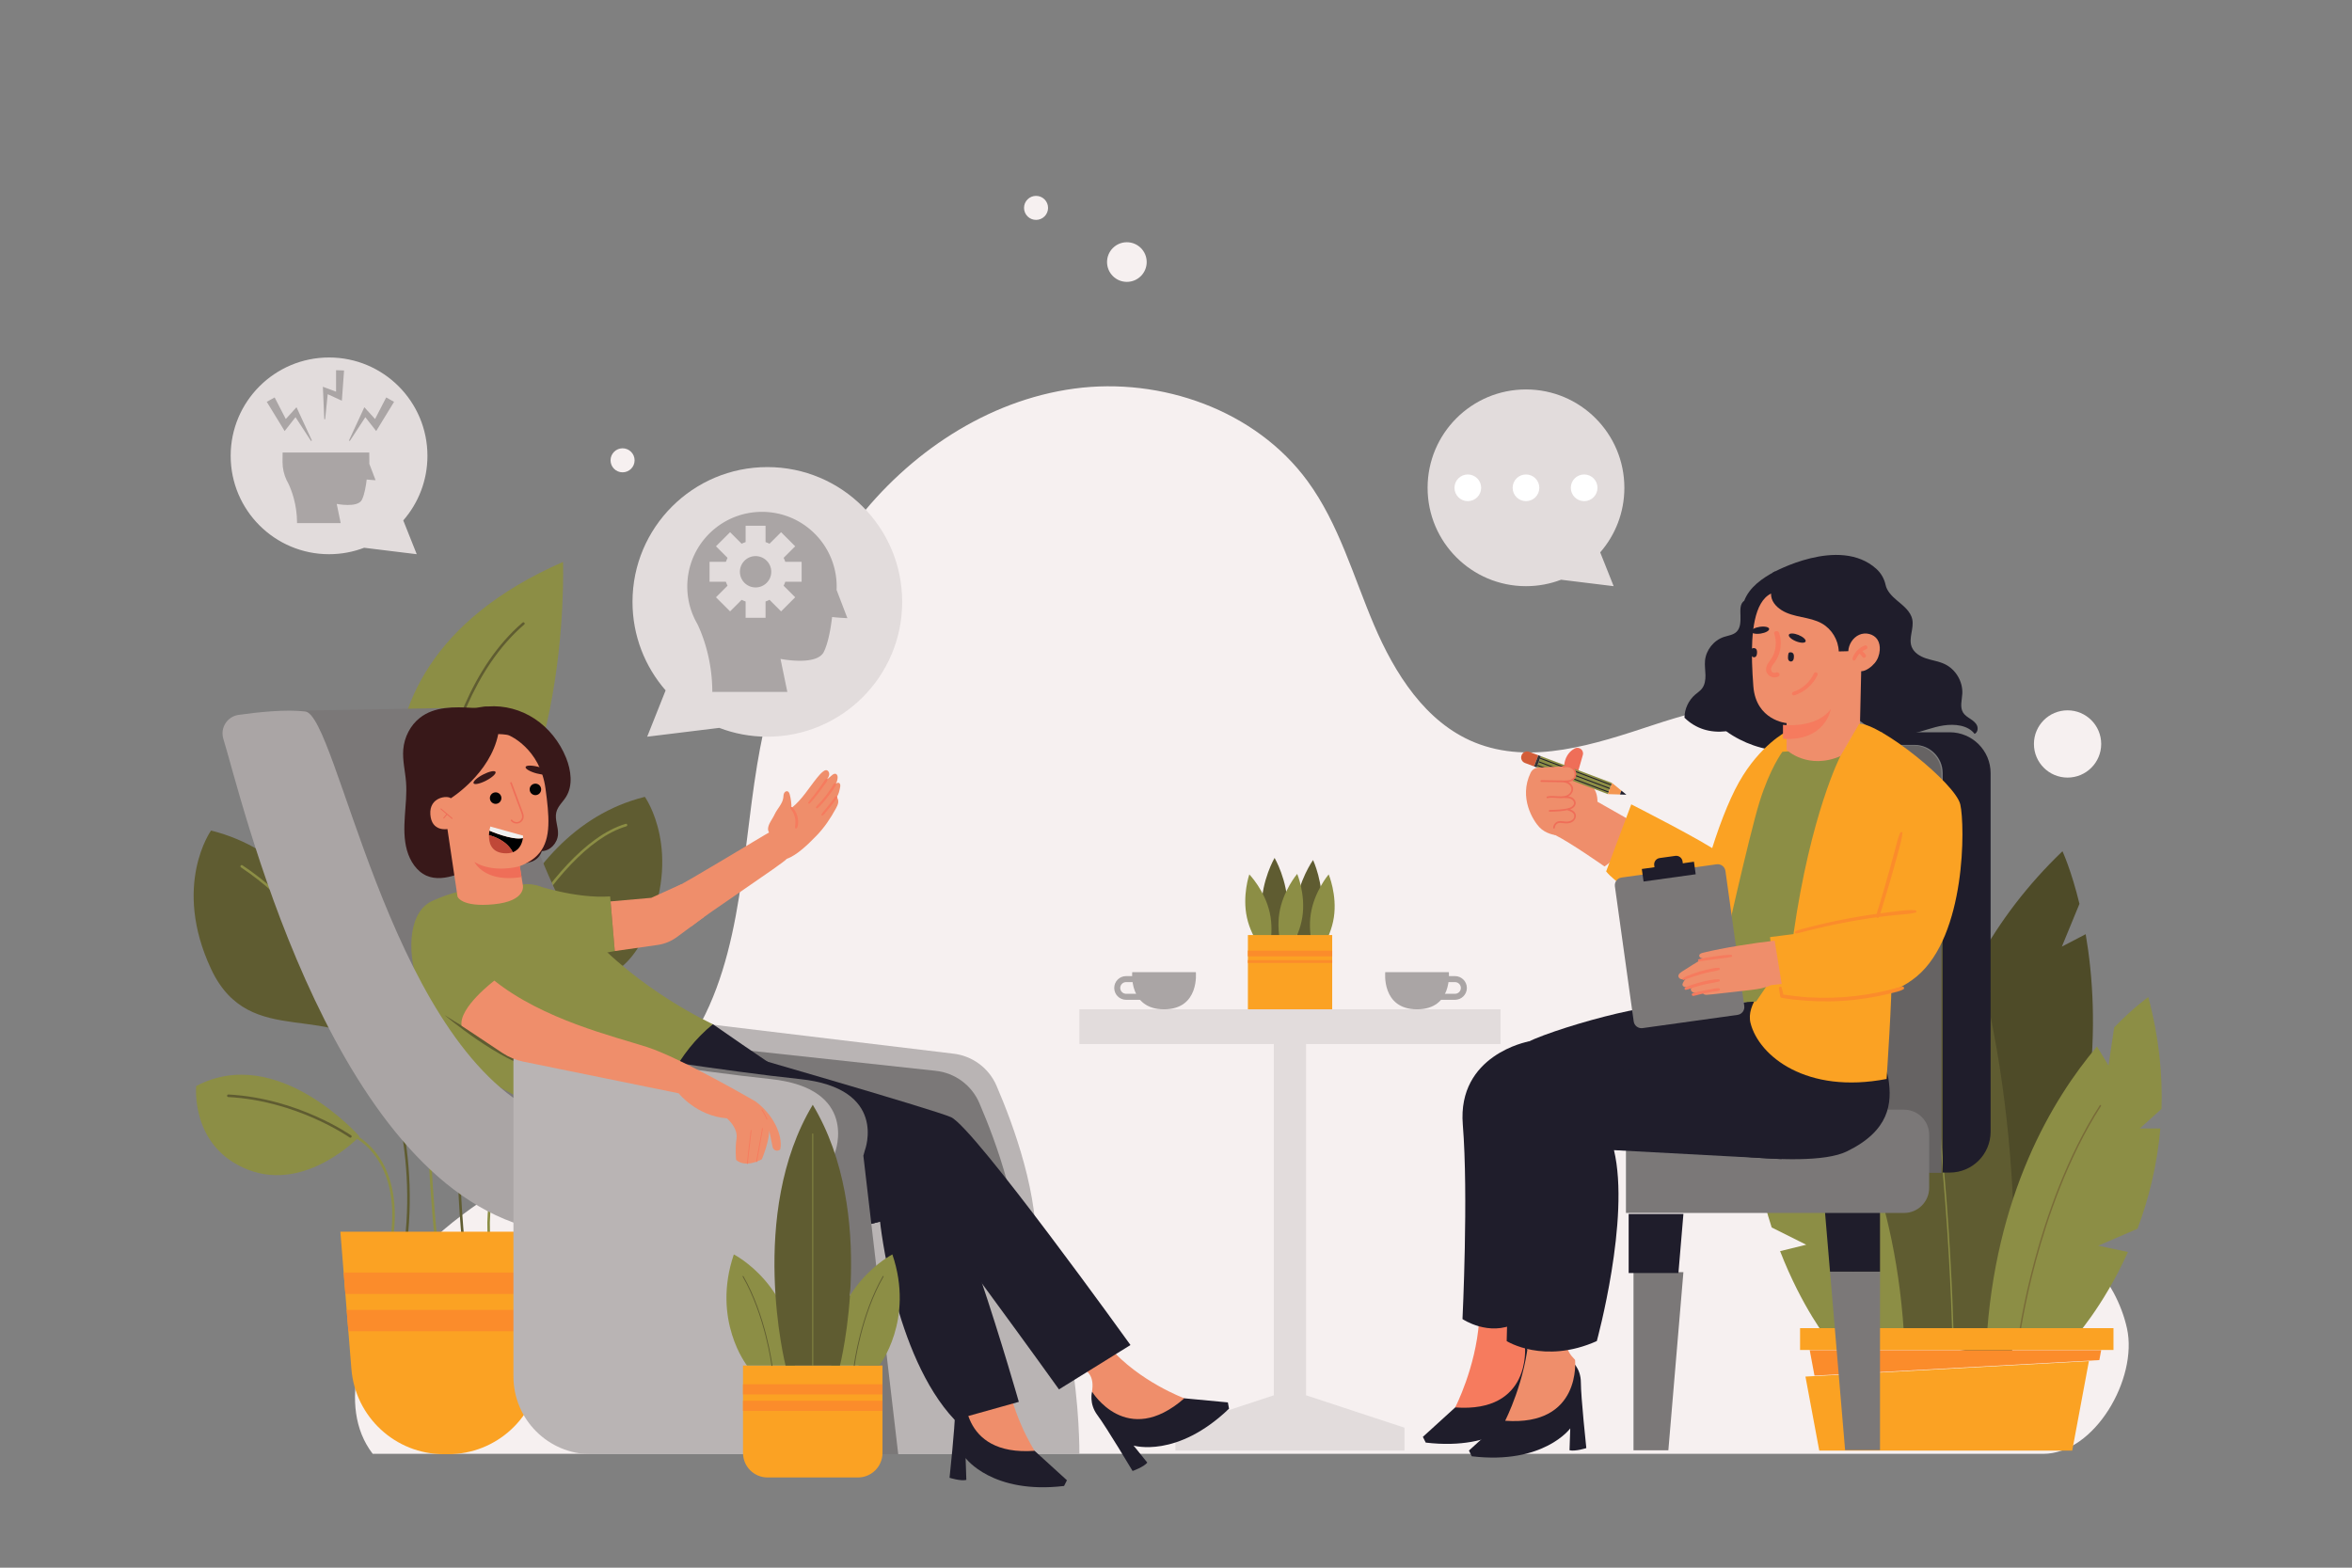 <svg xmlns="http://www.w3.org/2000/svg" height="2080" width="3120" xml:space="preserve">
    <rect width="100%" height="100%" fill="#808080" stroke="none"/>
    <path style="fill:#f6f0f0;fill-opacity:1;fill-rule:nonzero;stroke:none"
          d="M16300 6391.35c0-144.1-116.8-260.91-260.9-260.91-144.1 0-260.9 116.81-260.9 260.91 0 144.09 116.8 260.91 260.9 260.91 144.1 0 260.9-116.82 260.9-260.91"
          transform="matrix(.171 0 0 -.171 0 2080)"/>
    <path style="fill:#f6f0f0;fill-opacity:1;fill-rule:nonzero;stroke:none"
          d="M11437 13024.9c0-109.2-88.5-197.7-197.7-197.7-109.2 0-197.7 88.5-197.7 197.7 0 109.2 88.5 197.7 197.7 197.7 109.2 0 197.7-88.5 197.7-197.7M6329.39 11047c0-66.2-53.67-119.8-119.88-119.8-66.2 0-119.88 53.6-119.88 119.8 0 66.2 53.68 119.9 119.88 119.9 66.21 0 119.88-53.7 119.88-119.9M10453.3 13565.3c0-66.3-53.6-119.9-119.8-119.9-66.3 0-119.9 53.6-119.9 119.9 0 66.2 53.6 119.8 119.9 119.8 66.2 0 119.8-53.6 119.8-119.8"
          transform="matrix(.133 0 0 -.133 0 2080)"/>
    <path style="fill:#f6f0f0;fill-opacity:1;fill-rule:nonzero;stroke:none"
          d="M15576.4 868.119H2841.43c-282.67 368.841-74.03 946.101 190.49 1328.211 264.53 382.03 674.76 633.32 1074.64 870.03 399.87 236.8 813.02 480.26 1089.81 853.55 457.34 616.72 450.61 1445.59 576.07 2203.06 109.47 660.89 339.16 1312.47 746.9 1843.98 407.74 531.51 1006.04 934.01 1669.84 1023.82 663.92 89.81 1384.11-165.11 1779.64-705.76 238.18-325.54 347.98-724.2 505.88-1095.37 157.9-371.17 392.6-743.28 765.9-896.05 432-176.79 919.5-14.66 1362.7 131.94 443.2 146.59 953.4 271.19 1355.9 34.69 444.9-261.46 561.9-849.93 562.2-1365.99.1-516.07-64.5-1064.13 177.1-1520.23 183.5-346.53 516.3-583.32 822.1-828.86 305.8-245.46 610.5-537.31 695-920.26 84.4-382.95-247-956.761-639.2-956.761"
          transform="matrix(.174 0 0 -.174 0 2080)"/>
    <path style="fill:#5f5c31;fill-opacity:1;fill-rule:nonzero;stroke:none"
          d="M4048.7 3235.7c-.51 0-1.01 0-1.52.1-6.99.8-11.98 7.1-11.15 14.1 125.23 1055.6-249.43 1878.7-253.23 1886.9-2.96 6.4-.18 13.9 6.2 16.9 6.38 3 13.95.2 16.92-6.2 3.83-8.2 381.54-837.6 255.41-1900.6-.77-6.5-6.27-11.2-12.63-11.2"
          transform="matrix(.133 0 0 -.133 0 2080)"/>
    <path style="fill:#8c8e45;fill-opacity:1;fill-rule:nonzero;stroke:none"
          d="M3907.92 3272c-.6 0-1.2 0-1.81.1-6.97 1-11.82 7.5-10.83 14.4 57.94 407.9-42.42 659.1-136.81 798-102.13 150.4-219.52 205.4-220.69 205.9-6.39 2.9-9.21 10.5-6.29 16.9 2.92 6.4 10.47 9.2 16.87 6.3 5.01-2.3 124.04-57.8 230.23-213.3 97.43-142.8 201.15-400.4 141.93-817.4-.91-6.3-6.36-10.9-12.6-10.9M4881.25 3235.7c-6.48 0-12.03 4.9-12.67 11.5-54.35 555.5 175.88 875.1 178.21 878.3 4.18 5.6 12.14 6.9 17.81 2.7 5.66-4.2 6.87-12.2 2.71-17.8-2.28-3.1-226.7-315.6-173.37-860.7.68-7.1-4.44-13.3-11.44-14h-1.25"
          transform="matrix(.133 0 0 -.133 0 2080)"/>
    <path style="fill:#5f5c31;fill-opacity:1;fill-rule:nonzero;stroke:none"
          d="M4620.87 3235.7c-6.49 0-12.04 4.9-12.67 11.5-152.95 1601.5 136.6 2281.4 139.54 2288.1 2.83 6.4 10.32 9.4 16.79 6.5 6.44-2.8 9.37-10.3 6.54-16.8-2.92-6.6-289.71-681.7-137.5-2275.4.67-7-4.47-13.2-11.47-13.9h-1.23"
          transform="matrix(.133 0 0 -.133 0 2080)"/>
    <path style="fill:#8c8e45;fill-opacity:1;fill-rule:nonzero;stroke:none"
          d="M4348.4 3272c-6.43 0-11.95 4.8-12.66 11.4-143.76 1338.7-73.72 3288.37-73 3307.9.27 7.02 5.84 13.04 13.21 12.26 7.03-.26 12.52-6.17 12.26-13.2-.72-19.53-70.69-1967.36 72.87-3304.26.75-7-4.32-13.3-11.31-14-.46-.1-.92-.1-1.37-.1"
          transform="matrix(.133 0 0 -.133 0 2080)"/>
    <path style="fill:#fba223;fill-opacity:1;fill-rule:nonzero;stroke:none"
          d="m5501.88 3352.1-32.74-408-17.2-213.4-12.87-159-17.08-213.4-30.19-375.1c-38.61-480.7-439.95-851.1-922.07-851.1h-42.81c-482.12 0-883.46 370.4-922.19 851.1l-30.07 375.1-17.2 213.4-12.74 159-17.2 213.4-32.75 408h2107.11"
          transform="matrix(.133 0 0 -.133 0 2080)"/>
    <path style="fill:#fb8c2b;fill-opacity:1;fill-rule:nonzero;stroke:none"
          d="m5469.14 2944.1-17.2-213.4H3444.72l-17.2 213.4h2041.62M5439.07 2571.7l-17.08-213.4H3474.66l-17.2 213.4h1981.61"
          transform="matrix(.133 0 0 -.133 0 2080)"/>
    <path style="fill:#8c8e45;fill-opacity:1;fill-rule:nonzero;stroke:none"
          d="M3585.46 4302s-817.44 932.5-1628.83 502.6c0 0-60.55-611.6 520.74-835.6 581.3-224.1 1108.09 333 1108.09 333M5050.86 4096.8s323.9 1197 1241.68 1167.8c0 0 323.41-522.5-100.06-979.5-423.47-456.9-1141.62-188.3-1141.62-188.3"
          transform="matrix(.133 0 0 -.133 0 2080)"/>
    <path style="fill:#5f5c31;fill-opacity:1;fill-rule:nonzero;stroke:none"
          d="M3830.69 5064.9s-299.72 1934.65-1725.71 2288.88c0 0-390.55-544.96 0-1380.57 390.56-835.61 1235.25-281.56 1725.71-908.31M4706.04 5401s299.73 1934.61 1725.71 2288.84c0 0 390.56-544.96 0-1380.57C6041.2 5473.7 5196.51 6027.71 4706.04 5401"
          transform="matrix(.133 0 0 -.133 0 2080)"/>
    <path style="fill:#8c8e45;fill-opacity:1;fill-rule:nonzero;stroke:none"
          d="M4248.5 6545.42S2972.38 8875.13 5615.44 10033.2c0 0 99.91-2779.33-1366.94-3487.78M3761.06 5203.6c-5.22 0-10.12 3.2-11.99 8.4-4.17 11.6-427.21 1165.79-1345.34 1773.9-5.87 3.89-7.47 11.8-3.59 17.66 3.89 5.88 11.79 7.49 17.66 3.59 925.31-612.87 1351.06-1774.85 1355.25-1786.55 2.38-6.6-1.06-13.9-7.68-16.3-1.42-.5-2.88-.7-4.31-.7"
          transform="matrix(.133 0 0 -.133 0 2080)"/>
    <path style="fill:#5f5c31;fill-opacity:1;fill-rule:nonzero;stroke:none"
          d="M3494.62 4289.3c-2.55 0-5.12.7-7.36 2.3-5.18 3.7-525.98 367.6-1210.37 403.4-7.02.3-12.42 6.3-12.06 13.3.37 7.1 6.21 12.4 13.39 12.1 692.02-36.1 1218.55-404.3 1223.78-408 5.74-4.1 7.1-12 3.03-17.8-2.49-3.5-6.42-5.3-10.41-5.3"
          transform="matrix(.133 0 0 -.133 0 2080)"/>
    <path style="fill:#8c8e45;fill-opacity:1;fill-rule:nonzero;stroke:none"
          d="M4778.7 5566.9c-1.66 0-3.35.3-4.98 1-6.48 2.8-9.49 10.2-6.74 16.7 1.7 4 172.91 403.97 438.22 827.56 245.54 392.03 624.38 885.19 1034.81 1008.32 6.73 1.95 13.83-1.81 15.86-8.55 2.02-6.73-1.8-13.84-8.55-15.87-772.41-231.71-1450.14-1805.56-1456.89-1821.46-2.06-4.8-6.78-7.7-11.73-7.7"
          transform="matrix(.133 0 0 -.133 0 2080)"/>
    <path style="fill:#5f5c31;fill-opacity:1;fill-rule:nonzero;stroke:none"
          d="M4275.74 6632.59c-6.91 0-12.58 5.52-12.73 12.45-.11 4.83-9.34 489.47 102.4 1071.42 103.29 537.88 334.01 1271.48 846.64 1711.78 5.33 4.59 13.38 3.97 17.96-1.37 4.59-5.34 3.97-13.37-1.36-17.96-507.06-435.51-735.7-1163.36-838.21-1697.26-111.23-579.31-102.06-1061.25-101.95-1066.04.15-7.04-5.43-12.86-12.46-13.02h-.29M5111.35 4113.7c-1.64 0-3.31.3-4.92.9-6.49 2.8-9.55 10.2-6.83 16.7 2.81 6.7 289.93 674.2 1062.26 867.3 6.82 1.7 13.74-2.5 15.45-9.3 1.7-6.8-2.45-13.7-9.27-15.4-759.58-189.9-1042.17-845.8-1044.94-852.4-2.04-4.9-6.77-7.8-11.75-7.8"
          transform="matrix(.133 0 0 -.133 0 2080)"/>
    <path style="fill:#e2dcdc;fill-opacity:1;fill-rule:nonzero;stroke:none"
          d="M14966.2 5224.1h-4200.5v346.3h4200.5v-346.3M13026.9 1719.8v3504.3H12705V1719.8l-981.4-323.3v-228.2h2284.6v228.2l-981.3 323.3"
          transform="matrix(.133 0 0 -.133 0 2080)"/>
    <path style="fill:#b9b4b4;fill-opacity:1;fill-rule:nonzero;stroke:none"
          d="m7069.15 5421.8 2435.65-293.4c191.75-20.8 357.77-142.9 434.18-320 169.42-392.8 435.02-1114.7 389.22-1694.4-66.3-841.2-1472.76-541.8-1567.95-513.3-95.18 28.5-1372.68 696.2-1325.61 875.6 47.06 179.4-67 484.1-52.74 681.1 14.26 196.9-312.75 1264.4-312.75 1264.4"
          transform="matrix(.133 0 0 -.133 0 2080)"/>
    <path style="fill:#7b7878;fill-opacity:1;fill-rule:nonzero;stroke:none"
          d="m7262.92 5181.2 2070.17-224.5c191.75-20.8 357.77-142.9 434.18-320 169.46-392.8 435.03-1114.7 389.23-1694.5-66.3-841.1-1472.77-541.7-1567.96-513.2-95.18 28.5-1372.68 696.2-1325.62 875.6 47.07 179.4-66.99 484.1-52.73 681 14.26 197 52.73 1195.6 52.73 1195.6"
          transform="matrix(.133 0 0 -.133 0 2080)"/>
    <path style="fill:#7b7878;fill-opacity:1;fill-rule:nonzero;stroke:none"
          d="m2935.4 8549.02 1606.76 28.43c229.54 4.06 431.81-149.98 488.82-372.37 175.06-683.04 624.66-2109.12 1453.62-2763.68 1111.68-877.8 417.03-983 267.33-1075.7-149.71-92.7-1487.76-153.5-1559.37-149.8-71.61 3.6-891.03 859-900.88 923.2-9.85 64.2-918.76 1067.78-940.15 1261.02-21.39 193.25-171.09 1079.43-171.09 1229.8 0 150.38-245.04 919.1-245.04 919.1"
          transform="matrix(.133 0 0 -.133 0 2080)"/>
    <path style="fill:#4e4b28;fill-opacity:1;fill-rule:nonzero;stroke:none"
          d="m15652.5 1997.94-682.7 460.77s-88.1 399.29-24.8 964.37l271.3-93.96-237.8 326.21c50.1 282.51 140.1 594.54 294.5 912.14l166.8-99.92-82.4 262.48c155.5 280.43 364 562.19 642.1 828.98 0 0 68.5-146.24 131.8-408.18l-136.4-331.73 184.8 96.18c108.7-633.54 120.3-1683.55-527.2-2917.34"
          transform="matrix(.171 0 0 -.171 0 2080)"/>
    <path style="fill:#5f5c31;fill-opacity:1;fill-rule:nonzero;stroke:none"
          d="m16173.6 1677.51-837.9 150.33s-244 478.2-409.5 1284.77l297.3 60.5-358.1 276.03c-65 416-103.7 899.39-82.9 1434.7l199.7-19.64-183.9 297.38c36.7 486 123.6 1010.32 283.2 1562.54 0 0 124.1-150.09 289.4-459.94l2.2-541.98 138.4 257.47c357.4-780.17 788.5-2189.53 662.1-4302.16"
          transform="matrix(.165 0 0 -.165 0 2080)"/>
    <path style="fill:#8c8e45;fill-opacity:1;fill-rule:nonzero;stroke:none"
          d="m14971.1 1684.58 655.4 36.05s223.7 240.58 411.9 659.28l-224 47.51 296.2 127.65c81.3 216.97 147.6 471.06 172.1 755.73h-155l163.8 147.99c8.5 259.4-18.7 541.64-99.6 842.54 0 0-106.7-73.06-257.2-228.57l-42.6-287.02-86.9 143.58c-333.7-394.71-771.6-1118.88-834.1-2244.74"
          transform="matrix(.176 0 0 -.176 0 2080)"/>
    <path style="fill:#8c8e45;fill-opacity:1;fill-rule:nonzero;stroke:none"
          d="m16300 1905.05-654.2 41.71s-223.4 278.42-411.2 762.81l223.5 55.02-295.5 147.61c-81.3 251.13-147.5 545.08-171.9 874.47h154.7l-163.5 171.14c-8.5 300.13 18.6 626.78 99.4 974.89 0 0 106.5-84.52 256.8-264.52l42.5-332.06 86.8 166.16c333.1-456.67 770.2-1294.58 832.6-2597.23"
          transform="matrix(.155 0 0 -.155 0 2080)"/>
    <path style="fill:#5f5c31;fill-opacity:1;fill-rule:nonzero;stroke:none"
          d="M16293.4 1960.73c-3 0-5.6 2.28-6 5.26-148.2 1069.68-613.1 2139.63-617.9 2150.32-1.3 3.15.1 6.74 3.2 8.06 3.1 1.4 6.7 0 8-3.15 4.8-10.69 470.4-1082.13 618.9-2153.48.4-3.42-2-6.49-5.3-6.93-.3-.08-.5-.08-.9-.08"
          transform="matrix(.152 0 0 -.152 0 2080)"/>
    <path style="fill:#8c8e45;fill-opacity:1;fill-rule:nonzero;stroke:none"
          d="M16294.1 1898.22c-3.2 0-5.9 2.52-5.9 5.71-.4 19.97-41.2 2012.46-351.1 3119.83-.8 3.12.9 6.36 4.1 7.23 3 .87 6.3-.95 7.2-4.07 310.4-1108.85 351.2-3102.77 351.5-3122.74.1-3.28-2.4-5.96-5.7-5.96h-.1"
          transform="matrix(.159 0 0 -.159 0 2080)"/>
    <path style="fill:#796b38;fill-opacity:1;fill-rule:nonzero;stroke:none"
          d="M15660 1766.52h-.8c-3 .39-5.1 3.13-4.7 6.17.3 2.58 34.9 263.5 130 615.9 87.8 325.37 246.6 797.52 504.6 1199.22 1.7 2.57 5 3.28 7.6 1.64 2.5-1.64 3.3-5 1.7-7.5-257.4-400.52-415.7-871.43-503.3-1196.02-95-351.77-129.4-612.07-129.7-614.64-.4-2.81-2.8-4.77-5.4-4.77"
          transform="matrix(.171 0 0 -.171 0 2080)"/>
    <path style="fill:#fba223;fill-opacity:1;fill-rule:nonzero;stroke:none"
          d="m16300 1612.24-130.2-698.41h-1973.9l-107.7 577.72 2211.8 120.69"
          transform="matrix(.17 0 0 -.17 0 2080)"/>
    <path style="fill:#fb8c2b;fill-opacity:1;fill-rule:nonzero;stroke:none"
          d="m16300 1687.96-14.4-77.14-2209.8-120.58-36.9 197.72H16300" transform="matrix(.171 0 0 -.171 0 2080)"/>
    <path style="fill:#fba223;fill-opacity:1;fill-rule:nonzero;stroke:none"
          d="M16300 1679.27h-2417.2v168.48H16300v-168.48" transform="matrix(.172 0 0 -.172 0 2080)"/>
    <path style="fill:#ef8e6b;fill-opacity:1;fill-rule:nonzero;stroke:none"
          d="M15645 7878.85s290.1 15.64 287.8-237.67l303.1-172.2s12.7-313.17-232.7-473.64c0 0-335.5 235.89-492.4 313.54-156.8 77.65-93.8 262.15-95 270.08-1.1 7.94 85.9 140.67 99 155.14 13 14.48 130.2 144.75 130.2 144.75"
          transform="matrix(.133 0 0 -.133 0 2080)"/>
    <path style="fill:#ef6e58;fill-opacity:1;fill-rule:nonzero;stroke:none"
          d="m15740.6 7945.67 46.4 161.4c14 48.68-37.9 89.58-82.2 65.01-43.1-23.91-86-67.39-101.4-146.4-34.8-178.88 137.2-80.01 137.2-80.01"
          transform="matrix(.133 0 0 -.133 0 2080)"/>
    <path style="fill:#d35d39;fill-opacity:1;fill-rule:nonzero;stroke:none"
          d="m15343 8104.79-91.5 34.36c-30.2 11.36-64-3.94-75.3-34.19l-.7-1.92c-11.4-30.25 3.9-63.98 34.2-75.34l91.4-34.36 41.9 111.45"
          transform="matrix(.133 0 0 -.133 0 2080)"/>
    <path style="fill:#8c8e45;fill-opacity:1;fill-rule:nonzero;stroke:none"
          d="m16078.3 7828.6-709.7 266.59-41.9-111.45 709.7-266.59 41.9 111.45"
          transform="matrix(.133 0 0 -.133 0 2080)"/>
    <path style="fill:#f49650;fill-opacity:1;fill-rule:nonzero;stroke:none"
          d="m16078.3 7828.6-41.9-111.45 120.8-3.88 14.6 38.72-93.5 76.61"
          transform="matrix(.133 0 0 -.133 0 2080)"/>
    <path style="fill:#1f1d2b;fill-opacity:1;fill-rule:nonzero;stroke:none" d="m16171.8 7751.99-14.6-38.72 64.3-2.07z"
          transform="matrix(.133 0 0 -.133 0 2080)"/>
    <path style="fill:#333;fill-opacity:1;fill-rule:nonzero;stroke:none"
          d="m15368.6 8095.19-25.6 9.6-41.9-111.45 25.6-9.6 41.9 111.45" transform="matrix(.133 0 0 -.133 0 2080)"/>
    <path style="fill:#1f1d2b;fill-opacity:1;fill-rule:nonzero;stroke:none"
          d="m15336.1 8008.73-3.5-9.18 709.8-266.59 3.4 9.18-709.7 266.59M15349.4 8044.05l-3.5-9.18 709.7-266.59 3.5 9.18-709.7 266.59M15362.6 8079.37l-3.4-9.18 709.7-266.59 3.4 9.18-709.7 266.59"
          transform="matrix(.133 0 0 -.133 0 2080)"/>
    <path style="fill:#ef8e6b;fill-opacity:1;fill-rule:nonzero;stroke:none"
          d="m15343.2 7981.55 281.7 14.15s96.6-2.74 87.3-96.6c0 0-15.6-42.12-89.7-55.76 0 0 55.9-31.54 60.2-72.19 4.3-40.64-57.5-79.37-57.5-79.37s76-3.83 81.6-61.56c5.6-57.73-74-61.87-74-61.87s88.5-9.07 76.6-76.92c-11.9-67.84-92.9-56.66-92.9-56.66l-50.2 4.65-55.5-130.54s-94 11.25-156.8 77.65c-59.1 62.43-209.9 292.37-87.3 544.23 14.4 29.59 43.7 49.14 76.5 50.79"
          transform="matrix(.133 0 0 -.133 0 2080)"/>
    <path style="fill:#ef6e58;fill-opacity:1;fill-rule:nonzero;stroke:none"
          d="M15491.5 7381.56c1 27 18.4 52.18 43.8 61.86 30.2 11.48 63.9-2.27 95-.85 30.1 1.38 64.4 15.78 70.4 48.82 7.2 39.89-39.8 56.39-69.4 65.28-.1.05-.2.15-.4.2-21.4-4.77-43.4-7.59-65-9.76-36.9-3.69-74-4.58-111-5.46-11-.26-9 16.98 1.2 17.22 33.8.8 67.6 1.61 101.3 4.56 33.5 2.92 68.5 6.95 100.4 18.22 29.3 10.36 56 40.1 32.6 69.86-21.1 26.76-57.9 26.72-89 26.55-1.9-.01-3.2.58-4.4 1.39-13.5-1.99-27.3-2.5-40.7-2.15-40.7 1.08-81.9 9.26-122.1-.61-11-2.69-13.1 14.11-3 16.58 38.1 9.35 76.6 3.72 115.2 1.7 37.3-1.95 79.2-.11 107.4 27.78 28.1 27.76 24.7 67.25-5.9 91.31-16.4 12.86-35.6 18.6-55.7 20.91-13.3.14-26.7.7-39.9 1.17-6.3-.2-12.5-.48-18.7-.77-2.1-.1-3.7.44-4.8 1.37-52.2.71-104.4 1.43-156.7 2.15-11 .15-9 17.36 1.2 17.22 60-.83 120-2.17 180-2.81 9.5.29 19.1.3 28.6-.19 8.3-.05 16.7-.16 25-.17 28-.05 61.8 1.04 82.9 22.19 21.2 21.24 19.3 57.58 2.1 80.68-21.6 29.12-62.3 35.97-95.5 26.56-10.9-3.08-13 13.76-3.1 16.58 32.8 9.27 70.3 5.06 97.3-16.78 24.8-20.03 36-53.38 28.9-84.43-7.4-32.79-35.9-52.33-67.5-58.42-2.9-.56-5.9-.93-8.8-1.37 23.5-12.59 43.6-34.83 46.7-61.99 3.5-30.86-14.4-58.98-38.8-76.37-3-2.15-6.2-4.04-9.4-5.81 16.4-1.89 32.3-6.08 45.8-15.67 18.8-13.27 32.1-35.28 27.7-58.8-5.1-27.74-29.1-45.12-54.2-54.12 24.8-9.66 48.2-24.26 55.1-51.56 7.4-28.72-10.2-58.35-34.1-73.43-28.4-17.93-63.4-16.35-95.3-12.03-18.2 2.47-38.2 5.48-54.7-4.62-14.7-8.95-23.4-24.64-24.1-41.68-.4-10.6-16.8-11.75-16.4-.31"
          transform="matrix(.133 0 0 -.133 0 2080)"/>
    <path style="fill:#1f1d2b;fill-opacity:1;fill-rule:nonzero;stroke:none"
          d="M15213.9 7090.1s-497.5 369.43-608.9 1109.12c0 0 548.7 307.93 854.7 32.25 38.9-35.08 65.6-81.96 76.5-133.23 10.3-48.87 50.5-90.82 91.6-125.45 53.1-44.71 114.4-90.52 128.2-158.52 15.1-74.2-32.2-153.95-5.4-224.76 18.8-49.45 69.2-79.68 119.4-96.28 50.3-16.59 103.7-23.57 151.7-46 91.5-42.84 152-144.35 146.3-245.23-3-52.88-21.4-110.72 6.8-155.56 14.1-22.35 37.4-36.82 59.4-51.35 22-14.53 44.6-31.05 55.1-55.2 10.7-24.15 4.3-57.75-20-68.34-55.6 72.83-164.6 82.74-255.2 69.39-90.8-13.34-176-51.45-266-68.64-210.6-40.2-402.1 49-534.2 217.8"
          transform="matrix(.161 0 0 -.161 0 2080)"/>
    <path style="fill:#1f1d2b;fill-opacity:1;fill-rule:nonzero;stroke:none"
          d="M15209.8 2204.6s98-73.6 98-219.7 54.5-655.1 54.5-655.1-110.5-35.6-167.5-21.4l7.3 217.9s-265.6-363.8-982-278.3l-28.5 57.1 322.4 293.6 695.8 605.9"
          transform="matrix(.133 0 0 -.133 0 2080)"/>
    <path style="fill:#f67b5e;fill-opacity:1;fill-rule:nonzero;stroke:none"
          d="M16043.1 4351.4h-466.7s219.1-637.2-416.5-1869.9c-53.2-103.1-49.6-176.5 49.9-276.9 0 0 66.9-661.7-695.8-605.9 0 0 204.9 397.1 237.8 856.7 55.6 777.7-49.3 1841.2-59 2238.5-15.3 632 1230.5 539.3 1230.5 539.3l119.8-881.8"
          transform="matrix(.133 0 0 -.133 0 2080)"/>
    <path style="fill:#666363;fill-opacity:1;fill-rule:nonzero;stroke:none"
          d="M16300 6668.72V3315.94h-720.4v3589.15h484.1c130.5 0 236.3-105.86 236.3-236.37"
          transform="matrix(.158 0 0 -.158 0 2080)"/>
    <path style="fill:#1f1d2b;fill-opacity:1;fill-rule:nonzero;stroke:none"
          d="M16300 6507.41V3570.79c0-184.87-149.9-334.73-334.8-334.73h-57.9v3272.01c0 127.37-103.2 230.68-230.6 230.68h-162l-320.2 103.4h770.7c184.9 0 334.8-149.86 334.8-334.74"
          transform="matrix(.162 0 0 -.162 0 2080)"/>
    <path style="fill:#7b7878;fill-opacity:1;fill-rule:nonzero;stroke:none"
          d="m16300 2862.48-145.8-1725.68h-337.5v1725.68h483.3" transform="matrix(.137 0 0 -.137 0 2080)"/>
    <path style="fill:#1f1d2b;fill-opacity:1;fill-rule:nonzero;stroke:none"
          d="m16300 3425.7-48.3-571.71h-481.9v571.71h530.2" transform="matrix(.137 0 0 -.137 0 2080)"/>
    <path style="fill:#7b7878;fill-opacity:1;fill-rule:nonzero;stroke:none"
          d="m15866.5 2567.35 130.8-1547.76h302.7v1547.76h-433.5" transform="matrix(.153 0 0 -.153 0 2080)"/>
    <path style="fill:#1f1d2b;fill-opacity:1;fill-rule:nonzero;stroke:none"
          d="m15823.1 3081.64 43.4-514.29h433.5v514.29h-476.9" transform="matrix(.153 0 0 -.153 0 2080)"/>
    <path style="fill:#7b7878;fill-opacity:1;fill-rule:nonzero;stroke:none"
          d="M16087.6 3870.45H13738v-872.72h2349.6c117.3 0 212.4 95.16 212.4 212.49v447.73c0 117.33-95.1 212.5-212.4 212.5"
          transform="matrix(.157 0 0 -.157 0 2080)"/>
    <path style="fill:#1f1d2b;fill-opacity:1;fill-rule:nonzero;stroke:none"
          d="M15669.3 2067.9s98.1-73.6 98.1-219.7c0-146.2 54.4-655.1 54.4-655.1s-110.4-35.7-167.5-21.4l7.3 217.9s-265.5-363.8-982-278.3l-28.5 57 322.5 293.7 695.7 605.9"
          transform="matrix(.133 0 0 -.133 0 2080)"/>
    <path style="fill:#ef8e6b;fill-opacity:1;fill-rule:nonzero;stroke:none"
          d="M16300 4162.96h-461s216.4-629.38-411.4-1846.95c-52.5-101.83-48.9-174.33 49.3-273.5 0 0 66.1-653.57-687.1-598.46 0 0 202.3 392.13 234.8 846.18 55 768.16-48.7 1818.6-58.2 2211.02-15.2 624.24 1215.4 532.68 1215.4 532.68l118.2-870.97"
          transform="matrix(.135 0 0 -.135 0 2080)"/>
    <path style="fill:#1f1d2b;fill-opacity:1;fill-rule:nonzero;stroke:none"
          d="M13142.3 4432.5c-367.6 21.44 682.7 349.03 1048.3 391.64 365.7 42.62 765.3 6.65 1122 97.68l725.4-448.35s194.2-43.22 228.1-258.88c33.9-215.65 9.3-449.81-358.3-628.47-367.7-178.66-1643.7 56.88-1643.7 56.88s-444.4 750-1121.8 789.5"
          transform="matrix(.154 0 0 -.154 0 2080)"/>
    <path style="fill:#fba223;fill-opacity:1;fill-rule:nonzero;stroke:none"
          d="M15228.9 5029.39s-193.6-169.12-149.6-339.16c73.4-283.42 482.8-612.34 1171.5-479.61 0 0 49.2 719.1 43.1 925.91-6.2 206.82-1065-107.14-1065-107.14"
          transform="matrix(.154 0 0 -.154 0 2080)"/>
    <path style="fill:#1f1d2b;fill-opacity:1;fill-rule:nonzero;stroke:none"
          d="M15577.3 7549.44c150.7-108.36 334.2-171.91 519.8-179.37 78.7 83.23 133.1 190.41 163.6 300.89 30.3 110.48 39.3 225.96 37.9 340.56-4.1 342.78-103.8 687.21-280.4 981.08-115.4-61.69-231.2-142.57-278.1-264.68-41.8-29.67-34.9-85.3-34-136.55.9-51.25 1.1-109.27-35.9-144.74-29.8-28.59-74.4-33-113.7-45.94-91.4-30.2-161.1-117.56-170.4-213.43-4.1-43.27 3.1-86.76 4-130.22.9-43.46-5.4-89.53-32.5-123.57-16.5-20.75-39.4-35.32-59.5-52.54-60.2-51.51-96.8-129.78-97.5-209.06 102.6-100.85 233.8-139 376.7-122.43"
          transform="matrix(.147 0 0 -.147 0 2080)"/>
    <path style="fill:#fba223;fill-opacity:1;fill-rule:nonzero;stroke:none"
          d="m15218.6 6598.65 238 635.51s697.5-353.55 843.4-465.73l-114-812.18s-807.5 442.03-967.4 642.4"
          transform="matrix(.14 0 0 -.14 0 2080)"/>
    <path style="fill:#fba223;fill-opacity:1;fill-rule:nonzero;stroke:none"
          d="M16233.3 7599.72s-242-122.07-433.7-462.3-408.2-1072.39-403-1403.42c5.2-331.03 386.8-463.56 386.8-463.56l213 392.8 162.6 990.81 118.2 585.02 22.8 216.96-66.7 143.69"
          transform="matrix(.146 0 0 -.146 0 2080)"/>
    <path style="fill:#8c8e45;fill-opacity:1;fill-rule:nonzero;stroke:none"
          d="m16300 7261.27-537.5-44.62s-109.8-145.58-202.6-445.12c-92.8-299.56-328.7-1360.79-328.7-1360.79l127.6-412.76 171.6 10.06 157.1 231.06 358.1 430.6 140.3 641.95 114.1 607.53v342.09"
          transform="matrix(.15 0 0 -.15 0 2080)"/>
    <path style="fill:#ef8e6b;fill-opacity:1;fill-rule:nonzero;stroke:none"
          d="M16297.8 7956.8c-2.9-41.09-17.9-81.75-44.6-113.06-26.6-31.41-75.2-69.8-116.4-69.8l-10.4-451.99-163.8-281.87c-288.1-126.5-472.6 51.82-472.6 51.82v232.14s-265.4 22.86-288.2 319.3c0 .35-.1.79-.1 1.14-4.9 64.82-9.4 135.31-11.3 206.76-7.2 255.26 17.6 523.62 164.8 596.37-1.8-61.68 38.5-110.27 90.5-143.6 52-33.32 113.7-47.45 174.2-60.28 60.4-12.74 122.2-25.12 175.9-55.57 86-48.59 143.5-143.86 146.4-242.53 29.1 0 53.6 2.01 82.6 2.01 3.5 59.67 39.9 117.33 94.3 142.11 54.3 24.78 126.7 8.46 158.9-41.96 17-26.61 22-59.5 19.8-90.99"
          transform="matrix(.153 0 0 -.153 0 2080)"/>
    <path style="fill:#1f1d2b;fill-opacity:1;fill-rule:nonzero;stroke:none"
          d="M16287 8527.03c-6 4.58-13.8 6.42-21 4.83-2.1.59-4.3.84-6.7.25-10.9-2.65-12.5-16.62-13.6-25.94-.9-6.37-1.3-12.78-1.4-19.2-.1-6.81-.2-14.37 2-20.86 3.7-10.56 12.3-18.25 23.7-19.09 9.4-.7 18.5 5.08 22.8 13.25 4 7.36 5.3 15.68 5.9 23.93 1.1 15.04 1.3 32.76-11.7 42.83"
          transform="matrix(.143 0 0 -.143 0 2080)"/>
    <path style="fill:#1f1d2b;fill-opacity:1;fill-rule:nonzero;stroke:none"
          d="M16287.3 8313.33c-5.9 4.47-13.6 6.27-20.5 4.71-2.1.59-4.3.82-6.7.26-10.6-2.6-12.2-16.27-13.4-25.39-.7-6.24-1.1-12.5-1.2-18.79-.1-6.67-.2-14.07 2-20.42 3.6-10.34 12-17.86 23.2-18.68 9.2-.68 17.9 4.97 22.3 12.97 3.9 7.2 5.2 15.35 5.7 23.42 1.1 14.72 1.3 32.05-11.4 41.92"
          transform="matrix(.146 0 0 -.146 0 2080)"/>
    <path style="fill:#f67b5e;fill-opacity:1;fill-rule:nonzero;stroke:none"
          d="M16270.1 8009.66c2.8 1.48 5.6 2.89 8.5 4.2.5.2 2.2.96 2.7 1.19 1.1.43 2.1.86 3.2 1.27 8.7 3.31 15.5 12.08 12.4 21.79-2.7 8.27-12.6 16.08-21.8 12.37-26-10.51-49.7-25.67-68.9-46.36-9.3-10.06-17.8-21.13-24.6-33.07-3.1-5.49-5.9-11.15-8.4-16.94-1.5-3.63-2.9-7.31-4-11.12-.4-1.79-.8-3.56-1-5.39-.3-1.46-.5-2.94-.7-4.41.7-3.83.7-4.81.4-2.96.8-10.03 13-16.83 20.8-8.65 8.7 9.05 13.3 21.32 20.1 31.73 1.8 2.63 3.6 5.21 5.4 7.76.8 1.07 1.6 2.12 2.4 3.18.3.42.6.84.9 1.25.1.11.1.1.3.35 3.7 4.59 7.6 8.97 11.7 13.18 2.1-2.42 4.2-4.8 6.2-7.2 4.1-4.79 8.1-9.6 12.1-14.55 2.5-3.47 5-7.05 8-10.18 2.5-2.73 6.2-4.23 9.8-4.72 4-.53 7.2.26 10.9 2.04.5.21 3.2 2.34 3.5 2.68 5.3 5.57 6.6 14.09 2.7 20.8-2.8 4.8-6.8 9.14-10.5 13.33-2.9 3.33-5.8 6.59-8.9 9.74-3.1 3.06-6.3 5.89-9.6 8.69.6.36 1.1.75 1.6 1.11 4.7 3.21 9.7 6.19 14.8 8.89"
          transform="matrix(.152 0 0 -.152 0 2080)"/>
    <path style="fill:#f67b5e;fill-opacity:1;fill-rule:nonzero;stroke:none"
          d="M16300 7646.13s-46.4-289.84-426.4-265.25v124.53s294.2-37.73 426.4 140.72"
          transform="matrix(.149 0 0 -.149 0 2080)"/>
    <path style="fill:#fba223;fill-opacity:1;fill-rule:nonzero;stroke:none"
          d="m15414.3 6998.65-156.5-269.43s-245.7-476.58-388.4-1475.25l-194.3-24.66s37.8-436.05 103.1-500.44c0 0 705.4-164.94 1113.6 174.63 408.2 339.57 400.3 1251.06 360.7 1425.43-39.6 174.38-665.8 673.65-838.2 669.72"
          transform="matrix(.16 0 0 -.16 0 2080)"/>
    <path style="fill:#fb8c2b;fill-opacity:1;fill-rule:nonzero;stroke:none"
          d="M16285.9 5591.31c-16.6 1.01-33 2.24-49.6 1.61-17.9-.68-35.8-2.61-53.6-4.31-33.1-3.15-66.1-7.14-99-11.22-31.6-3.9-63-7.96-94.5-12.21 12.4 34.24 21.7 70.14 32.2 104.62 14.2 46.28 28.1 92.62 41.8 139.02 27.4 92.8 53.5 185.96 78.7 279.4 6.9 25.73 13.7 51.49 20.4 77.29 6.9 27.17 11.4 53.75 15 81.54 1.5 12.16-16.1 12.35-19.8 2.69-8.9-22.47-17-44.45-23.3-67.79-6.1-23.04-12.2-46.07-18.4-69.1-12.3-46.07-24.7-92.09-37.5-138.03-25.6-92.57-51.8-184.99-79.1-277.05-7.7-25.53-15.3-51.06-23-76.56-6-19.96-12.9-40-17.9-60.33-23.9-3.35-47.9-6.8-71.7-10.47a5211.84 5211.84 0 0 1-394.8-76.38c-36.3-8.5-72.6-17.39-108.7-26.76-37.3-9.68-75.5-18.39-111.7-31.71-13.4-4.92-8.2-23.97 5.9-21.31 33.8 6.41 67.2 16.41 100.7 24.77 32.1 8.04 64.5 15.81 96.8 23.33 64.6 15.03 129.5 28.85 194.7 41.44 95.4 18.44 191.4 34.82 287.7 47.92 5.2-5.99 14.9-7.84 19 1.24.2.44.4.9.6 1.35 28.7 3.77 57.5 7.3 86.2 10.43 37.1 4.04 74.2 7.5 111.3 10.95 19.3 1.78 38.7 3.12 57.9 5.62 19.1 2.49 37.5 6.4 56.4 10.47 11.4 2.47 8.1 18.88-2.7 19.54"
          transform="matrix(.156 0 0 -.156 0 2080)"/>
    <path style="fill:#fb8c2b;fill-opacity:1;fill-rule:nonzero;stroke:none"
          d="M16283.5 4973.7c-33.1-2.99-65.3-15.02-97.4-23.28-33.2-8.56-66.5-16.34-100.1-23.38-66.3-13.92-133.3-25.03-200.7-32.93-134.7-15.82-271.1-19.94-406.5-11.97-72.7 4.29-144.3 14.02-216.4 23.55-4.7 19.49-9.3 38.98-14.1 58.47-3.7 15.82-26.8 8.93-24-6.63 4.1-22.94 8-45.86 12.1-68.8.8-4.61 5.7-9.33 10.2-10.21 67-13.06 136.1-19.46 204-24.59 68.4-5.17 137-7.19 205.5-6.32 137.8 1.75 275.5 16.73 410.7 43.33 37.6 7.4 74.9 15.78 112.1 25.09 36.8 9.23 77.3 16.43 110.8 34.72 10.3 5.6 6.2 24.07-6.2 22.95"
          transform="matrix(.155 0 0 -.155 0 2080)"/>
    <path style="fill:#f67b5e;fill-opacity:1;fill-rule:nonzero;stroke:none"
          d="M16171.3 8269.3c16 27.46 37.7 50.24 50.8 79.55 13.1 29.13 21 60.22 23.2 92.07 2.5 35.73-2.3 70.86-13.8 104.75-8.9 26.1 35.9 34.14 44.4 9.2 24.1-70.57 20.2-150.73-10.2-218.79-7.7-17.26-16.9-34.01-27.8-49.5-10.2-14.66-22.9-28.35-30.6-44.61-6.4-13.73-8-29.65 1.6-42.45 9.2-12.33 24.9-15.14 38.5-8.78 24.7 11.61 48.5-24.01 21.6-36.6-32.6-15.29-72.8-8.33-95.8 20.2-23.3 28.89-19.6 64.39-1.9 94.96"
          transform="matrix(.145 0 0 -.145 0 2080)"/>
    <path style="fill:#f67b5e;fill-opacity:1;fill-rule:nonzero;stroke:none"
          d="M16259.1 8018.26c-36.1-78.3-103.7-139.92-185.9-166.79-22-7.18-10.4-37.76 10.8-30.85 90.2 29.47 166.9 96.22 206.7 182.54 9.3 20.24-22.9 33.91-31.6 15.1"
          transform="matrix(.148 0 0 -.148 0 2080)"/>
    <path style="fill:#1f1d2b;fill-opacity:1;fill-rule:nonzero;stroke:none"
          d="M16132.4 8625.24c2.6-17.13 41.7-25.38 87.2-18.44 45.5 6.95 80.4 26.47 77.8 43.61-2.7 17.13-41.7 25.39-87.2 18.44-45.5-6.95-80.4-26.47-77.8-43.61"
          transform="matrix(.144 0 0 -.144 0 2080)"/>
    <path style="fill:#1f1d2b;fill-opacity:1;fill-rule:nonzero;stroke:none"
          d="M16142.8 8420.72c-6.3-15.66 22.3-42.03 64-58.86 41.7-16.84 80.5-17.78 86.9-2.1 6.3 15.67-22.4 42.02-63.9 58.86-41.7 16.84-80.7 17.78-87 2.1"
          transform="matrix(.147 0 0 -.147 0 2080)"/>
    <path style="fill:#7b7878;fill-opacity:1;fill-rule:nonzero;stroke:none"
          d="m16232 5165.22-887.5-123.62c-40.2-5.55-77.2 22.39-82.8 62.56L15086 6365.84c-5.6 40.1 22.3 77.14 62.5 82.72l887.5 123.62c40.1 5.58 77.2-22.39 82.7-62.5L16294.5 5248c5.5-40.16-22.4-77.14-62.5-82.78"
          transform="matrix(.142 0 0 -.142 0 2080)"/>
    <path style="fill:#1f1d2b;fill-opacity:1;fill-rule:nonzero;stroke:none"
          d="m16300 6666.89-501.1-69.8-16.9 120.58 501.2 69.8 16.8-120.58"
          transform="matrix(.138 0 0 -.138 0 2080)"/>
    <path style="fill:#1f1d2b;fill-opacity:1;fill-rule:nonzero;stroke:none"
          d="m16300 6780.79-274.4-38.22-8.3 59.94c-4.8 34.01 18.9 65.41 52.9 70.15l151.3 21.07c33.9 4.73 65.3-19 70.1-53l8.4-59.94"
          transform="matrix(.137 0 0 -.137 0 2080)"/>
    <path style="fill:#ef8e6b;fill-opacity:1;fill-rule:nonzero;stroke:none"
          d="m16300 5341.37-64.6 396.13c-191.7-21.59-470.7-64.78-658-111.16-14.2-3.51-31.4-10.49-32.1-25.09-.5-8.55 5.5-16.39 13-20.57 7.5-4.19 16.2-5.45 24.7-6.63-67.7-37.05-130.8-78.44-196-119.77-16.7-10.55-35.5-26.06-31.8-45.44 2.7-14.42 17.8-23.79 32.5-24.78 14.5-1 28.7 4.4 42.4 9.73-15.7-11.03-25.3-25.43-33.7-42.72-3.1-6.4-5.6-13.64-3.8-20.49 2.7-9.78 13.1-15.13 22.9-17.88 21.4-6.03 44.6-5.15 65.5 2.27-8.9-6.4-14.9-21.32-11.9-30.73 3.8-12.07 16.1-19.81 28.7-21.9 12.4-2.09 25.2.4 37.6 2.78 14.8 2.84 29.6 5.43 44.5 8-2.9-5.4-3.1-11.76 1.3-19.11 6.4-11.05 21.7-12.34 34.6-11.77 18.8.84 37.6 2.93 56.3 5.01 52.6 5.82 105.1 11.64 157.5 17.46 63.5 7.03 126.8 14.06 190.2 21.8 62.2 7.59 125.6 16.5 181.7 44.05 4.7 1.07 93.7 9.62 98.5 10.81"
          transform="matrix(.145 0 0 -.145 0 2080)"/>
    <path style="fill:#f67b5e;fill-opacity:1;fill-rule:nonzero;stroke:none"
          d="M16285.9 5767.24c-51.3.11-102.1-7.57-152.9-14.67-25.2-3.52-50.3-7.48-75.4-11.62-25.7-4.25-51.8-8.02-76.6-16.24-9.6-3.16-8.4-18.47 2.5-18.18 24.8.67 49.4 5.2 74 8.79 26.4 3.83 52.7 7.44 79.1 10.93 50.8 6.73 101.7 11 152 21.07 11.4 2.28 8.5 19.9-2.7 19.92"
          transform="matrix(.141 0 0 -.141 0 2080)"/>
    <path style="fill:#f67b5e;fill-opacity:1;fill-rule:nonzero;stroke:none"
          d="M16285.8 5684.95c-29.5 1.06-58.1-5.11-86.8-11.13-29.6-6.21-59-13.68-88.1-22.1-28.4-8.22-56.4-17.42-84.1-27.94-27.6-10.53-56.1-21.11-81.3-36.84-8.9-5.52-3.3-19.92 7.1-17.05 28.4 7.81 55.5 19.57 83.4 29.04 27.2 9.29 54.7 17.98 82.4 25.72 27.8 7.73 55.7 14.47 84 20.36 28.9 6.04 58.1 9.77 86.3 18.98 11.3 3.74 9.3 20.52-2.9 20.96"
          transform="matrix(.14 0 0 -.14 0 2080)"/>
    <path style="fill:#f67b5e;fill-opacity:1;fill-rule:nonzero;stroke:none"
          d="M16285.7 5576.13c-55 1.32-110.3-12.09-163.4-25.52-26.6-6.71-53-14.32-79.1-22.8-25.4-8.25-54.9-16.14-76.9-31.6-10.4-7.29-3.7-21.36 8.2-19.67 25.9 3.67 51.6 15.64 76.3 23.59 26.2 8.38 52.6 15.88 79.2 22.51 52.4 13.05 106.3 19.32 158.5 33.01 11.5 3.02 8.8 20.19-2.8 20.48"
          transform="matrix(.14 0 0 -.14 0 2080)"/>
    <path style="fill:#f67b5e;fill-opacity:1;fill-rule:nonzero;stroke:none"
          d="M16288 5490.94c-19.1 3.26-41.8-3.34-60.9-6.37-20.9-3.34-41.8-7.26-62.8-10.9-21-3.62-41.9-8.08-62.6-12.85-20.5-4.71-42.1-8.73-61.9-15.99-16.3-6-9.9-29.04 7.2-25.98 20.9 3.73 41.4 10.39 62 15.27 19.9 4.72 40.1 8.99 60.1 13.35 20.1 4.36 40.3 7.77 60.6 10.96 19.6 3.07 43 2.69 61.2 10.74 9.1 4.03 6.9 20.11-2.9 21.77"
          transform="matrix(.14 0 0 -.14 0 2080)"/>
    <path style="fill:#1f1d2b;fill-opacity:1;fill-rule:nonzero;stroke:none"
          d="M14317.3 4651.45s-402.6-19.64-448.4-438.36c-45.8-418.72-85-2139.59-85-2139.59s340.3-215.87 824.4 0c0 0 307.5 1118.86 157.1 1747.03l1534.6-82.15s-867.1 737.12-955.5 743.27c-88.5 6.24-1027.2 169.8-1027.2 169.8"
          transform="matrix(.145 0 0 -.145 0 2080)"/>
    <path style="fill:#1f1d2b;fill-opacity:1;fill-rule:nonzero;stroke:none"
          d="M15242.9 5248.7s-710-131-653-829.6c57.1-698.6-3.2-1939-3.2-1939s263.6-178.2 529.1-42.8c265.4 135.5 111.4 2017.5 120.7 2031.7 9.3 14.3 501.6 574.7 501.6 574.7l-495.2 205"
          transform="matrix(.133 0 0 -.133 0 2080)"/>
    <path style="fill:#b9b4b4;fill-opacity:1;fill-rule:nonzero;stroke:none"
          d="M8526.98 3460.3c37.98 10.7 531.8 420.8 1395.99 39.3 864.23-381.5 842.73-2367.5 842.73-2367.5H8802.37l-275.39 2328.2"
          transform="matrix(.133 0 0 -.133 0 2080)"/>
    <path style="fill:#1f1d2b;fill-opacity:1;fill-rule:nonzero;stroke:none"
          d="M9623.27 1771.8s-98.04-73.6-98.04-219.7c0-146.2-54.49-655.1-54.49-655.1s110.49-35.699 167.52-21.398l-7.28 217.798s265.54-363.798 982.02-278.201l28.5 57L10319 1165.9l-695.73 605.9"
          transform="matrix(.133 0 0 -.133 0 2080)"/>
    <path style="fill:#ef8e6b;fill-opacity:1;fill-rule:nonzero;stroke:none"
          d="M9673.2 2048.7c53.17-103.1 49.59-176.5-49.93-276.9 0 0-66.93-661.7 695.73-605.9 0 0-258.4 400.4-291.3 860.1l-354.5 22.7"
          transform="matrix(.133 0 0 -.133 0 2080)"/>
    <path style="fill:#1f1d2b;fill-opacity:1;fill-rule:nonzero;stroke:none"
          d="M10892.3 1755.6s-34.1-117.7 53.7-234.5c87.9-116.8 350.3-556.299 350.3-556.299s109.7 37.999 146.7 83.599l-136.8 169.8s430.9-131.1 952 367.9l-11.5 62.7-434.2 40.9-920.2 65.9"
          transform="matrix(.133 0 0 -.133 0 2080)"/>
    <path style="fill:#ef8e6b;fill-opacity:1;fill-rule:nonzero;stroke:none"
          d="M10765.7 2006.9c104.5-50.4 145.7-111.2 126.6-251.3 0 0 344.3-569 920.2-65.9 0 0-447.2 164.6-749.8 512.2l-297-195"
          transform="matrix(.133 0 0 -.133 0 2080)"/>
    <path style="fill:#7b7878;fill-opacity:1;fill-rule:nonzero;stroke:none"
          d="M5463.66 3263.4s-360.13 285.1-506.2 449c-146.07 164 124.98 417 124.98 417s691.32-431.2 705.58-433c14.26-1.8-324.36-433-324.36-433"
          transform="matrix(.133 0 0 -.133 0 2080)"/>
    <path style="fill:#1f1d2b;fill-opacity:1;fill-rule:nonzero;stroke:none"
          d="M11275.3 2221.3S9719.86 4388 9485.46 4494.2c-168.39 76.3-2290.3 687-2290.3 687l-653.53-336s-111.26-834.2-115.73-865.1c-4.46-30.9 185.99-432.6 185.99-432.6s531.1-630.8 2629.47 38.6c0 0 797.64-1077.2 1320.84-1807.4l713.1 442.6"
          transform="matrix(.133 0 0 -.133 0 2080)"/>
    <path style="fill:#1f1d2b;fill-opacity:1;fill-rule:nonzero;stroke:none"
          d="M6439.52 3822.1s206.6-925 2338.09-370.1c0 0 137.88-1335.5 743.82-1977.1l640.27 179.4s-703.79 2469-961.06 2475.1c-257.27 6.2-2090.39 1292.4-2090.39 1292.4l-670.73-300.1s-156.2-826.9-162.32-857.6c-6.13-30.6 162.32-442 162.32-442"
          transform="matrix(.133 0 0 -.133 0 2080)"/>
    <path style="fill:#8c8e45;fill-opacity:1;fill-rule:nonzero;stroke:none"
          d="M5219.54 6816.39c-318.52-44.92-542.65.08-899.92-161.35-453.27-188.64-207.76-1456.74 836.62-1952.94 1044.39-496.2 1283.28-880 1283.28-880s-39.82 1017.8 670.73 1599.7c0 0-743.22 336.94-1274.08 945.4 0 0-298.11 494.11-616.63 449.19"
          transform="matrix(.133 0 0 -.133 0 2080)"/>
    <path style="fill:#5f5c31;fill-opacity:1;fill-rule:nonzero;stroke:none"
          d="M5224.08 5062.4s-557.31 295.8-790.35 450.7c0 0 556.99-473 934.25-546.3l-143.9 95.6"
          transform="matrix(.133 0 0 -.133 0 2080)"/>
    <path style="fill:#aaa5a5;fill-opacity:1;fill-rule:nonzero;stroke:none"
          d="M5211.87 3412.7s601.22 880.7 105.65 1149.2C3859.75 5351.7 3361.7 8503.92 3044.05 8541.59c-192.98 22.88-473.93-7.14-664.75-34.24-113.93-16.18-185.85-130.86-151.24-240.61 165.61-525.08 1022.22-4256.14 2983.81-4854.04"
          transform="matrix(.133 0 0 -.133 0 2080)"/>
    <path style="fill:#7b7878;fill-opacity:1;fill-rule:nonzero;stroke:none"
          d="m8611.12 4110.1 347.74-2978H6189.01c-428.45 0-775.78 347.3-775.78 775.8v3158.2c18.13 95.6 108.96 159.3 204.97 143.9 444.88-71.6 1646.58-261.1 2357.91-335.3 885.34-92.4 650.6-709.4 650.6-709.4l-15.59-55.2"
          transform="matrix(.133 0 0 -.133 0 2080)"/>
    <path style="fill:#b9b4b4;fill-opacity:1;fill-rule:nonzero;stroke:none"
          d="m8318.84 4110.1 347.75-2978H5896.73c-428.45 0-775.78 347.3-775.78 775.8v3158.2c18.14 95.6 108.97 159.3 204.98 143.9 444.88-71.6 1646.57-261.1 2357.9-335.3 885.34-92.4 646.05-728.1 646.05-728.1l-11.04-36.5"
          transform="matrix(.133 0 0 -.133 0 2080)"/>
    <path style="fill:#ef8e6b;fill-opacity:1;fill-rule:nonzero;stroke:none"
          d="m4603.88 5405.8 407.46-270.9c63.26-42.1 134.05-71.5 208.49-86.7l1549.16-315.7s177.91-226.3 481.13-249.7c0 0 112.38-92.9 95.97-201.4-16.42-108.6-3.88-212.9-3.88-212.9s79.28-87.1 256.24 5.7c0 0 125.61 286.8 50.63 400.3l56.81-277.3c6.05-29.5 39.01-46.5 65.37-31.9 6.52 3.6 11.2 7.8 12.11 12.8 24.95 136.6-70.83 343-247.65 472.9 0 0-745.93 434.6-1081.36 542.5-335.44 107.8-1035.72 273.8-1523.45 663.04 0 0-356.88-268.64-327.03-450.74"
          transform="matrix(.133 0 0 -.133 0 2080)"/>
    <path style="fill:#f67b5e;fill-opacity:1;fill-rule:nonzero;stroke:none"
          d="M7542.05 4049.6c.4-1.5 1.7-2.8 3.41-3.1 2.33-.4 4.57 1.1 4.98 3.5l58.78 330.2c.41 2.4-1.14 4.6-3.48 5-2.33.4-4.56-1.1-4.98-3.5l-58.78-330.2c-.11-.7-.08-1.3.07-1.9M7449.42 4030.5c.43-1.7 1.85-3 3.67-3.2 2.36-.3 4.49 1.4 4.76 3.7l37.97 329.9c.27 2.3-1.42 4.5-3.77 4.7-2.36.3-4.49-1.4-4.76-3.7l-37.97-329.9c-.07-.5-.03-1.1.1-1.5M7595.57 4565.1c.13-.5.37-1 .71-1.5 28.29-38 48.58-90.1 48.79-90.6.85-2.2 3.34-3.3 5.55-2.5 2.22.9 3.32 3.4 2.46 5.6-.84 2.1-20.92 53.7-49.9 92.7a4.223 4.223 0 0 1-6.02.8c-1.44-1-2.01-2.8-1.59-4.5"
          transform="matrix(.133 0 0 -.133 0 2080)"/>
    <path style="fill:#381819;fill-opacity:1;fill-rule:nonzero;stroke:none"
          d="M5404.74 7148.73c81.89 1.4 156.48 79.33 161 168.23 3.72 73.15-33.89 146.37-17.38 217.41 14.42 62.07 65.86 104.29 98.61 157.5 68.78 111.75 49.09 263.2-.4 386.43-64.67 161.03-176.03 299.46-314.22 390.61-138.18 91.15-302.56 134.6-463.82 122.6-55.14 3.16-98.95-17.15-154.09-13.99-182.16 10.45-380.42 16.02-528.03-100.47-92.33-72.86-153.74-190.23-164.15-313.73-9.17-108.68 19.17-216.55 27.53-325.3 8.75-113.68-4.4-227.79-11.99-341.57-7.6-113.77-9.38-230.31 21.15-339.46 30.52-109.14 98.03-211.08 195.3-253.87 92.36-40.64 197.65-23.55 292.95 8.04 95.31 31.6 187.39 77.17 285.93 93.2 107.81 17.55 218.14-1.17 326.54 11.4 108.39 12.56 206.33 22.21 245.07 132.97"
          transform="matrix(.133 0 0 -.133 0 2080)"/>
    <path style="fill:#ef8e6b;fill-opacity:1;fill-rule:nonzero;stroke:none"
          d="M5077.86 8302.48s308.06-127.55 362.93-529.58c4.75-34.83 9.14-68.51 13-101.09 7.67-64.31 13.21-124.25 15.26-179.92 8.93-241.44-47.86-402.58-284.94-493.49l31.28-192.17s35.74-156.19-290.07-188.12c-325.79-31.88-362.19 77.03-362.19 77.03l-100.41 673.61s-158.16-30.92-170.46 145.56c-12.29 176.49 173.16 191.39 203.9 161.18 0 0 393.44 244.87 473.42 640.69 0 0 84.44-1.98 108.28-13.7"
          transform="matrix(.133 0 0 -.133 0 2080)"/>
    <path style="fill:#040404;fill-opacity:1;fill-rule:nonzero;stroke:none"
          d="M4886.78 7668c5.1-31.32 34.63-52.58 65.95-47.48 31.31 5.1 52.57 34.62 47.47 65.94-5.1 31.32-34.62 52.58-65.94 47.48-31.32-5.1-52.57-34.62-47.48-65.94M5283.4 7754.94c5.1-31.32 34.62-52.57 65.94-47.47 31.32 5.09 52.58 34.62 47.48 65.94-5.1 31.32-34.62 52.57-65.94 47.47-31.32-5.1-52.58-34.62-47.48-65.94"
          transform="matrix(.133 0 0 -.133 0 2080)"/>
    <path style="fill:#000;fill-opacity:1;fill-rule:nonzero;stroke:none"
          d="M5215.31 7278.42c-5.13-38.88-24.88-113.25-100.49-141.11-59.13 114.93-186.49 157.22-237.62 170.4.58 16.47 2.39 31.85 4.48 44.91 0 0 223.88-98.95 333.63-74.2"
          transform="matrix(.133 0 0 -.133 0 2080)"/>
    <path style="fill:#f0f0ef;fill-opacity:1;fill-rule:nonzero;stroke:none"
          d="M5217.14 7302.83s.15-9.62-1.83-24.41c-109.75-24.75-333.63 74.2-333.63 74.2 3.98 24.7 9.09 41.11 9.09 41.11l326.37-90.9"
          transform="matrix(.133 0 0 -.133 0 2080)"/>
    <path style="fill:#c04838;fill-opacity:1;fill-rule:nonzero;stroke:none"
          d="M5114.82 7137.31c-23.94-8.81-53.44-12.95-89.89-9.82-128.29 11-150.29 106.67-147.73 180.22 51.13-13.18 178.49-55.47 237.62-170.4"
          transform="matrix(.133 0 0 -.133 0 2080)"/>
    <path style="fill:#ef6e58;fill-opacity:1;fill-rule:nonzero;stroke:none"
          d="m4512.11 7478.13-110.53 94.73a4.87 4.87 0 0 1-6.88-.53 4.867 4.867 0 0 1 .53-6.87l56.06-48.04-29.01-35.79a4.897 4.897 0 0 1 .72-6.87 4.85 4.85 0 0 1 3.86-1.02c1.14.19 2.22.77 3 1.74l28.84 35.58 47.06-40.33a4.823 4.823 0 0 1 3.96-1.11c1.1.18 2.14.73 2.92 1.64a4.867 4.867 0 0 1-.53 6.87M5184.1 6998.41s-254.08-76.58-451.78 41.53c0 0 99.17-210.09 469.41-149.81l-17.63 108.28M5108.68 7460.1c15.32-19.98 43.47-28.02 66.58-17.26 11.1 5.18 20.28 14.62 25.83 25.46 6.57 12.84 7.17 26.79 4.36 40.77-3.44 17.12-10.73 33.53-16.8 49.84-6.31 16.95-12.61 33.91-18.92 50.86-12.62 33.92-25.23 67.83-37.85 101.74-14.21 38.21-28.43 76.43-42.64 114.64-3.41 9.16 11.74 14.51 15 5.73 26.93-72.37 53.85-144.75 80.78-217.13 6.68-17.97 13.36-35.94 20.05-53.9 6.41-17.23 13.89-34.58 16.98-52.8 2.68-15.87.86-32.13-6.76-46.42-6.79-12.74-17.3-23.44-30.05-30.22-29.84-15.89-68.97-7.13-89.53 19.69-6.13 8 7.28 16.42 12.97 9"
          transform="matrix(.133 0 0 -.133 0 2080)"/>
    <path style="fill:#381819;fill-opacity:1;fill-rule:nonzero;stroke:none"
          d="M5242.18 7987.56c-4.77-18.08 44.75-46.84 110.62-64.23 65.87-17.4 123.13-16.84 127.91 1.24 4.77 18.08-44.75 46.84-110.62 64.24-65.87 17.39-123.13 16.83-127.91-1.25M4723.39 7824.97c8.62-16.6 64.62-4.62 125.09 26.76 60.47 31.37 102.51 70.27 93.89 86.87-8.61 16.6-64.61 4.61-125.08-26.76-60.47-31.38-102.51-70.27-93.9-86.87"
          transform="matrix(.133 0 0 -.133 0 2080)"/>
    <path style="fill:#ef8e6b;fill-opacity:1;fill-rule:nonzero;stroke:none"
          d="M6893.77 6396.61c162.62 130.27 927.43 635.21 952.41 674.38 106.12 37.81 217.25 149.31 295.96 229.91 78.7 80.6 142.11 175.1 195.73 274.18 9.49 17.55 18.83 35.64 22.04 55.33 3.22 19.69-.61 41.54-14.56 55.81 20 30.37 28.17 66.87 34.5 102.68 2.46 13.88 2.37 31.14-9.64 38.5-8.27 5.07-19.39 2.98-27.38-2.51-7.98-5.49-11.68-14.72-17.03-22.8 15.96 21.5 25.86 47.46 28.29 74.13.76 8.4.77 17.04-1.96 25.02-2.72 7.98-8.56 15.24-16.54 17.94-14.45 4.9-29.06-5.95-40.48-16.07-14.36-12.73-31.88-26.08-46.24-38.82 10.29 15.71 20.93 32.38 21.97 51.13 1.04 18.75-11.53 39.65-30.28 40.61-11.39.58-21.82-6.01-30.8-13.04-21.32-16.69-39.34-37.18-56.48-58.15-84.68-103.63-154.14-224.01-259.58-306.43.71 45.43-5 90.97-16.9 134.83-3.59 13.2-9.48 28.09-22.55 32.12-14.13 4.36-28.88-7.25-34.56-20.9-5.67-13.65-5.17-28.94-7.14-43.59-8.45-62.81-60.89-109.68-87.27-167.31-28.01-61.2-88.61-121.21-54.94-179.47-37.09-17.41-805.64-488.15-967.48-565.93l190.91-371.55"
          transform="matrix(.133 0 0 -.133 0 2080)"/>
    <path style="fill:#f67b5e;fill-opacity:1;fill-rule:nonzero;stroke:none"
          d="M7953.95 7491.95c-4.79 19.18-12.28 37.64-22.29 54.71-4.87 8.3-10.3 16.22-16.49 23.59-5.84 6.97-13.54 16.85-22.88 18.74-6.07 1.23-10.27-3.49-9.34-9.34 1.23-7.81 8.02-14.72 12.32-21.17 5.01-7.51 9.8-15.25 14.04-23.23 8.21-15.43 14.39-32.04 18.56-49.01 4.05-16.5 5.91-33.41 5.73-50.4-.1-8.84-.83-17.61-2.07-26.36-.64-4.47-1.37-8.92-1.94-13.4-.65-5 .34-8.97.81-13.88.62-6.39 9.57-12.56 14.63-6.06 2.92 3.75 6.22 6.67 8.13 11.08 2.07 4.78 3.26 10.04 4.21 15.14 1.85 10.06 2.84 20.39 3.15 30.62.59 19.79-1.77 39.77-6.57 58.97M8240.39 7869.69c-10.61-6.45-16.04-16.56-22.86-26.62-6.99-10.3-13.81-20.7-20.79-31-13.96-20.6-28.83-40.62-43.7-60.57-14.68-19.69-29.59-39.23-44.83-58.49-15.53-19.64-32.16-38.7-46.3-59.4-5.46-7.99 6.35-16.19 12.97-10.01 18.13 16.91 33.79 36.62 49.5 55.74 15.65 19.06 30.99 38.36 45.96 57.96 14.77 19.34 28.95 39.08 43.27 58.74 7.35 10.09 14.82 20.07 21.87 30.36 7.17 10.46 15.98 20.5 17.89 33.31 1.07 7.13-5.77 14.36-12.98 9.98M8325.31 7824.61c-10.98-4.72-16.73-19.16-22.8-28.76-6.63-10.48-13.43-20.86-20.38-31.12-14.31-21.12-28.91-42.08-44.53-62.25-15.19-19.6-31.14-38.65-47.6-57.2-8.23-9.28-16.64-18.39-25.11-27.46-8.86-9.49-19.56-18.51-25.39-30.27-3.84-7.76 3.87-15.39 11.61-11.6 11.36 5.56 19.81 15.82 28.47 24.79 9 9.33 17.74 18.93 26.35 28.61 17.24 19.39 33.76 39.37 49.76 59.79 15.91 20.3 31.53 40.84 46.06 62.16a1163.77 1163.77 0 0 1 20.46 31.08c6.39 10.03 17.14 22.27 16 34.83-.63 6.93-6.7 10.06-12.9 7.4M8334.62 7695.87c-8.36-3.59-12.5-13.68-17.67-20.81a3446.44 3446.44 0 0 0-16.75-22.92c-11.68-15.8-23.48-31.51-35.66-46.94-11.74-14.87-23.65-29.6-35.64-44.28-11.71-14.33-27.18-28.78-34.8-45.81-3-6.72 3.57-15.74 11-11 15.77 10.07 27.38 27.17 39.25 41.36 12.87 15.38 25.48 30.97 37.93 46.69 12.02 15.17 24.05 30.32 35.88 45.64 5.8 7.5 11.58 15.03 17.29 22.6 6.3 8.34 14.36 15.42 15.34 26.2.82 9.04-9.53 12.13-16.17 9.27"
          transform="matrix(.133 0 0 -.133 0 2080)"/>
    <path style="fill:#8c8e45;fill-opacity:1;fill-rule:nonzero;stroke:none"
          d="M5340.11 6809.31s406.67-137.53 745.28-112.58l46.34-545.34-153.27-28.52-638.35 686.44"
          transform="matrix(.133 0 0 -.133 0 2080)"/>
    <path style="fill:#ef8e6b;fill-opacity:1;fill-rule:nonzero;stroke:none"
          d="m6131.73 6151.39 426.21 60.75a428.911 428.911 0 0 1 194.38 79.68l270.56 199.98-225.81 327.48-301.78-136.81-405.66-35.66 42.1-495.42"
          transform="matrix(.133 0 0 -.133 0 2080)"/>
    <path style="fill:#e2dcdc;fill-opacity:1;fill-rule:nonzero;stroke:none"
          d="M7653.37 10979.5c-742.75 0-1344.87-602.1-1344.87-1344.87 0-337.84 124.61-646.57 330.33-882.79l-183.9-462.08 718.96 88.1c148.95-56.87 310.56-88.1 479.48-88.1 742.76 0 1344.88 602.12 1344.88 1344.87 0 742.77-602.12 1344.87-1344.88 1344.87"
          transform="matrix(.133 0 0 -.133 0 2080)"/>
    <path style="fill:#aaa5a5;fill-opacity:1;fill-rule:nonzero;stroke:none"
          d="m8451.79 9472.45-107.78 281.83c.5 11.15.85 22.34.85 33.62 0 411.4-333.53 745-744.95 745-411.42 0-744.95-333.6-744.95-745 0-111.42 24.63-217.02 68.47-311.94l-.15-.02s.26-.43.67-1.12a740.05 740.05 0 0 1 31.75-60.84c52.1-109.01 148.76-354.65 148.76-677.57h748.52l-68.23 329.66s360.51-73.02 431.79 69.55c46.88 93.76 71.41 251.31 82.72 348.21 71.12-8.23 152.53-11.38 152.53-11.38"
          transform="matrix(.133 0 0 -.133 0 2080)"/>
    <path style="fill:#e2dcdc;fill-opacity:1;fill-rule:nonzero;stroke:none"
          d="M7536.04 9778.8c-86.31 0-156.34 69.87-156.34 156.33 0 86.27 70.03 156.37 156.34 156.37 86.46 0 156.49-70.1 156.49-156.37 0-86.46-70.03-156.33-156.49-156.33zm459.27 56.79v199.11h-162.88c-4.62 13.5-10.21 26.8-16.59 39.5l115.34 115.2-140.7 140.7-115.34-115.2c-12.76 6.3-25.84 11.8-39.56 16.5v162.8h-198.93v-162.8c-13.72-4.7-26.96-10.2-39.56-16.5l-115.34 115.2-140.69-140.7 115.17-115.2c-6.22-12.7-11.8-26-16.43-39.5h-162.87v-199.11h162.87c4.63-13.72 10.21-26.8 16.43-39.56l-115.17-115.18 140.69-140.86 115.34 115.34c12.6-6.39 25.84-11.97 39.56-16.6v-162.71h198.93v162.71c13.72 4.63 26.8 10.21 39.56 16.6l115.34-115.34 140.7 140.86-115.34 115.18c6.38 12.76 11.97 25.84 16.59 39.56h162.88M3281.98 12072.9c541.94 0 981.28-439.3 981.28-981.2 0-246.5-90.92-471.8-241.02-644.2l134.18-337.1-524.59 64.3c-108.68-41.5-226.6-64.3-349.85-64.3-541.95 0-981.28 439.3-981.28 981.3 0 541.9 439.33 981.2 981.28 981.2"
          transform="matrix(.133 0 0 -.133 0 2080)"/>
    <path style="fill:#aaa5a5;fill-opacity:1;fill-rule:nonzero;stroke:none"
          d="M3110.77 11244.9c-10.7 22.9-146.23 316.5-153.43 331.7l-29.51-32.4-77.33-85.1-111.23 215.3-78.41-44.1c17.85-29.4 164.65-268.7 178.28-291.3l29.83 38 78.5 100.1 154.57-237.1 8.73 4.9M3480.52 11244.9c10.7 22.9 146.23 316.5 153.43 331.7l29.51-32.4 77.33-85.1 111.23 215.3 78.41-44.1c-17.85-29.4-164.65-268.7-178.28-291.3l-29.83 38-78.5 100.1-154.56-237.1-8.74 4.9M3234.28 11457.5c-.88 22.3-13.52 308.3-14.05 323.2l36.39-13.5 95.36-35.5.04 214.5 79.6-2.9c-2.11-30.4-20.39-278.2-21.95-301.5l-38.89 17.8-102.35 46.8-25.31-249.2-8.84.3M3746.11 10848.6s-47.32 1.9-88.71 6.7c-6.56-56.4-20.81-148-48.07-202.4-41.44-82.9-251-40.5-251-40.5l39.7-191.6h-435.15c0 187.7-56.16 330.5-86.44 393.8-6.69 11.5-12.85 23.3-18.49 35.4-.23.4-.34.7-.34.7h.05c-25.46 55.1-39.81 116.5-39.81 181.3 0 9.4.29 83.6.93 92.8h864.2c.64-9.2.93-83.4.93-92.8 0-6.5-.17-13.1-.46-19.6l62.66-163.8"
          transform="matrix(.133 0 0 -.133 0 2080)"/>
    <path style="fill:#5f5c31;fill-opacity:1;fill-rule:nonzero;stroke:none"
          d="M12842.4 6589.68c0-268.62-129.8-491.06-129.8-491.06s-129.7 222.44-129.7 491.06 129.7 491.06 129.7 491.06 129.8-222.44 129.8-491.06M13181.3 6558.79c-24.2-267.53-173.4-477.39-173.4-477.39s-109.2 233.21-85 500.75c24.2 267.53 173.4 477.39 173.4 477.39s109.1-233.21 85-500.75"
          transform="matrix(.133 0 0 -.133 0 2080)"/>
    <path style="fill:#8c8e45;fill-opacity:1;fill-rule:nonzero;stroke:none"
          d="M12664.4 6533.93c49.4-222.87-23.4-432.58-23.4-432.58s-154.4 159.4-203.8 382.27c-49.3 222.87 23.4 432.57 23.4 432.57s154.5-159.39 203.8-382.26M12989.5 6491.06c-34.7-225.6-178.5-394.71-178.5-394.71s-86.2 204.52-51.5 430.13c34.8 225.61 178.5 394.72 178.5 394.72s86.3-204.53 51.5-430.14M13303.6 6486.06c-34.8-225.61-178.5-394.72-178.5-394.72s-86.3 204.53-51.5 430.14c34.7 225.6 178.5 394.71 178.5 394.71s86.2-204.52 51.5-430.13"
          transform="matrix(.133 0 0 -.133 0 2080)"/>
    <path style="fill:#fba223;fill-opacity:1;fill-rule:nonzero;stroke:none"
          d="M13287.2 6311.23V5570.4h-840.8v740.83h840.8" transform="matrix(.133 0 0 -.133 0 2080)"/>
    <path style="fill:#fb8c2b;fill-opacity:1;fill-rule:nonzero;stroke:none"
          d="M13287.2 6155.81v-57.19h-840.8v57.19h840.8M13287.2 6061.13v-28.62h-840.8v28.62h840.8"
          transform="matrix(.133 0 0 -.133 0 2080)"/>
    <path style="fill:#aaa5a5;fill-opacity:1;fill-rule:nonzero;stroke:none"
          d="M11292.9 5940.81h634.5s39.2-370.41-317.3-370.41c-356.4 0-317.2 370.41-317.2 370.41"
          transform="matrix(.133 0 0 -.133 0 2080)"/>
    <path style="fill:#aaa5a5;fill-opacity:1;fill-rule:nonzero;stroke:none"
          d="M11231.4 5841.58c-32.1 0-58.2-26.12-58.2-58.22 0-32.1 26.1-58.21 58.2-58.21h145.6v116.43zm205.6-176.43h-205.6c-65.2 0-118.2 53.03-118.2 118.21 0 65.19 53 118.22 118.2 118.22h205.6v-236.43M14450.7 5940.81h-634.4s-39.2-370.41 317.2-370.41 317.2 370.41 317.2 370.41"
          transform="matrix(.133 0 0 -.133 0 2080)"/>
    <path style="fill:#aaa5a5;fill-opacity:1;fill-rule:nonzero;stroke:none"
          d="M14366.7 5841.58v-116.43h145.5c32.1 0 58.2 26.11 58.2 58.21s-26.1 58.22-58.2 58.22zm-60 60h205.5c65.2 0 118.2-53.03 118.2-118.22 0-65.18-53-118.21-118.2-118.21h-205.5v236.43"
          transform="matrix(.133 0 0 -.133 0 2080)"/>
    <path style="fill:#e2dcdc;fill-opacity:1;fill-rule:nonzero;stroke:none"
          d="M15220 11754.1c542 0 981.3-439.3 981.3-981.3 0-246.5-90.9-471.8-241-644.1l134.2-337.17-524.6 64.28c-108.7-41.49-226.6-64.28-349.9-64.28-541.9 0-981.3 439.37-981.3 981.27 0 542 439.4 981.3 981.3 981.3"
          transform="matrix(.133 0 0 -.133 0 2080)"/>
    <path style="fill:#fff;fill-opacity:1;fill-rule:nonzero;stroke:none"
          d="M14772.9 10772.8c0-73.5-59.6-133.1-133.1-133.1-73.4 0-133 59.6-133 133.1s59.6 133.1 133 133.1c73.5 0 133.1-59.6 133.1-133.1M15353.1 10772.8c0-73.5-59.6-133.1-133.1-133.1s-133.1 59.6-133.1 133.1 59.6 133.1 133.1 133.1 133.1-59.6 133.1-133.1M15933.2 10772.8c0-73.5-59.5-133.1-133-133.1s-133.1 59.6-133.1 133.1 59.6 133.1 133.1 133.1 133-59.6 133-133.1"
          transform="matrix(.133 0 0 -.133 0 2080)"/>
    <path style="fill:#fba223;fill-opacity:1;fill-rule:nonzero;stroke:none"
          d="M8801.94 2016.5v-871.6c0-135.3-109.63-244.9-244.82-244.9h-901.55c-135.27 0-244.82 109.6-244.82 244.9v871.6h1391.19"
          transform="matrix(.133 0 0 -.133 0 2080)"/>
    <path style="fill:#fb8c2b;fill-opacity:1;fill-rule:nonzero;stroke:none"
          d="M8801.94 1829.5V1728H7410.75v101.5h1391.19M8801.94 1665.2v-101.4H7410.75v101.4h1391.19"
          transform="matrix(.133 0 0 -.133 0 2080)"/>
    <path style="fill:#8c8e45;fill-opacity:1;fill-rule:nonzero;stroke:none"
          d="M7450.54 2016.5s-354.26 451.8-131.36 1108.6c0 0 620.96-314.5 609.02-1108.6h-477.66"
          transform="matrix(.133 0 0 -.133 0 2080)"/>
    <path style="fill:#5f5c31;fill-opacity:1;fill-rule:nonzero;stroke:none"
          d="M7699.32 2012.3c-2.08 0-3.89 1.6-4.15 3.7-.62 4.9-64.19 499.3-288.05 888.1-1.16 2-.47 4.6 1.54 5.7 2.01 1.2 4.56.5 5.72-1.5 224.72-390.3 288.48-886.3 289.1-891.3.28-2.3-1.34-4.4-3.64-4.6-.17-.1-.35-.1-.52-.1"
          transform="matrix(.133 0 0 -.133 0 2080)"/>
    <path style="fill:#8c8e45;fill-opacity:1;fill-rule:nonzero;stroke:none"
          d="M8769.14 2016.5s354.26 451.8 131.35 1108.6c0 0-620.95-314.5-609.01-1108.6h477.66"
          transform="matrix(.133 0 0 -.133 0 2080)"/>
    <path style="fill:#5f5c31;fill-opacity:1;fill-rule:nonzero;stroke:none"
          d="M8520.36 2012.3c2.08 0 3.89 1.6 4.15 3.7.62 4.9 64.19 499.3 288.05 888.1 1.16 2 .47 4.6-1.54 5.7-2.01 1.2-4.56.5-5.72-1.5-224.72-390.3-288.48-886.3-289.1-891.3-.29-2.3 1.34-4.4 3.64-4.6.17-.1.35-.1.52-.1M8106.35 4617.8c-652.9-1086.7-271.28-2601.3-271.28-2601.3h542.55s381.63 1514.6-271.27 2601.3"
          transform="matrix(.133 0 0 -.133 0 2080)"/>
    <path style="fill:#8c8e45;fill-opacity:1;fill-rule:nonzero;stroke:none"
          d="M8106.35 2012.3c-2.32 0-4.19 1.9-4.19 4.2v2310.7c0 2.3 1.87 4.2 4.19 4.2 2.31 0 4.19-1.9 4.19-4.2V2016.5c0-2.3-1.88-4.2-4.19-4.2"
          transform="matrix(.133 0 0 -.133 0 2080)"/></svg>